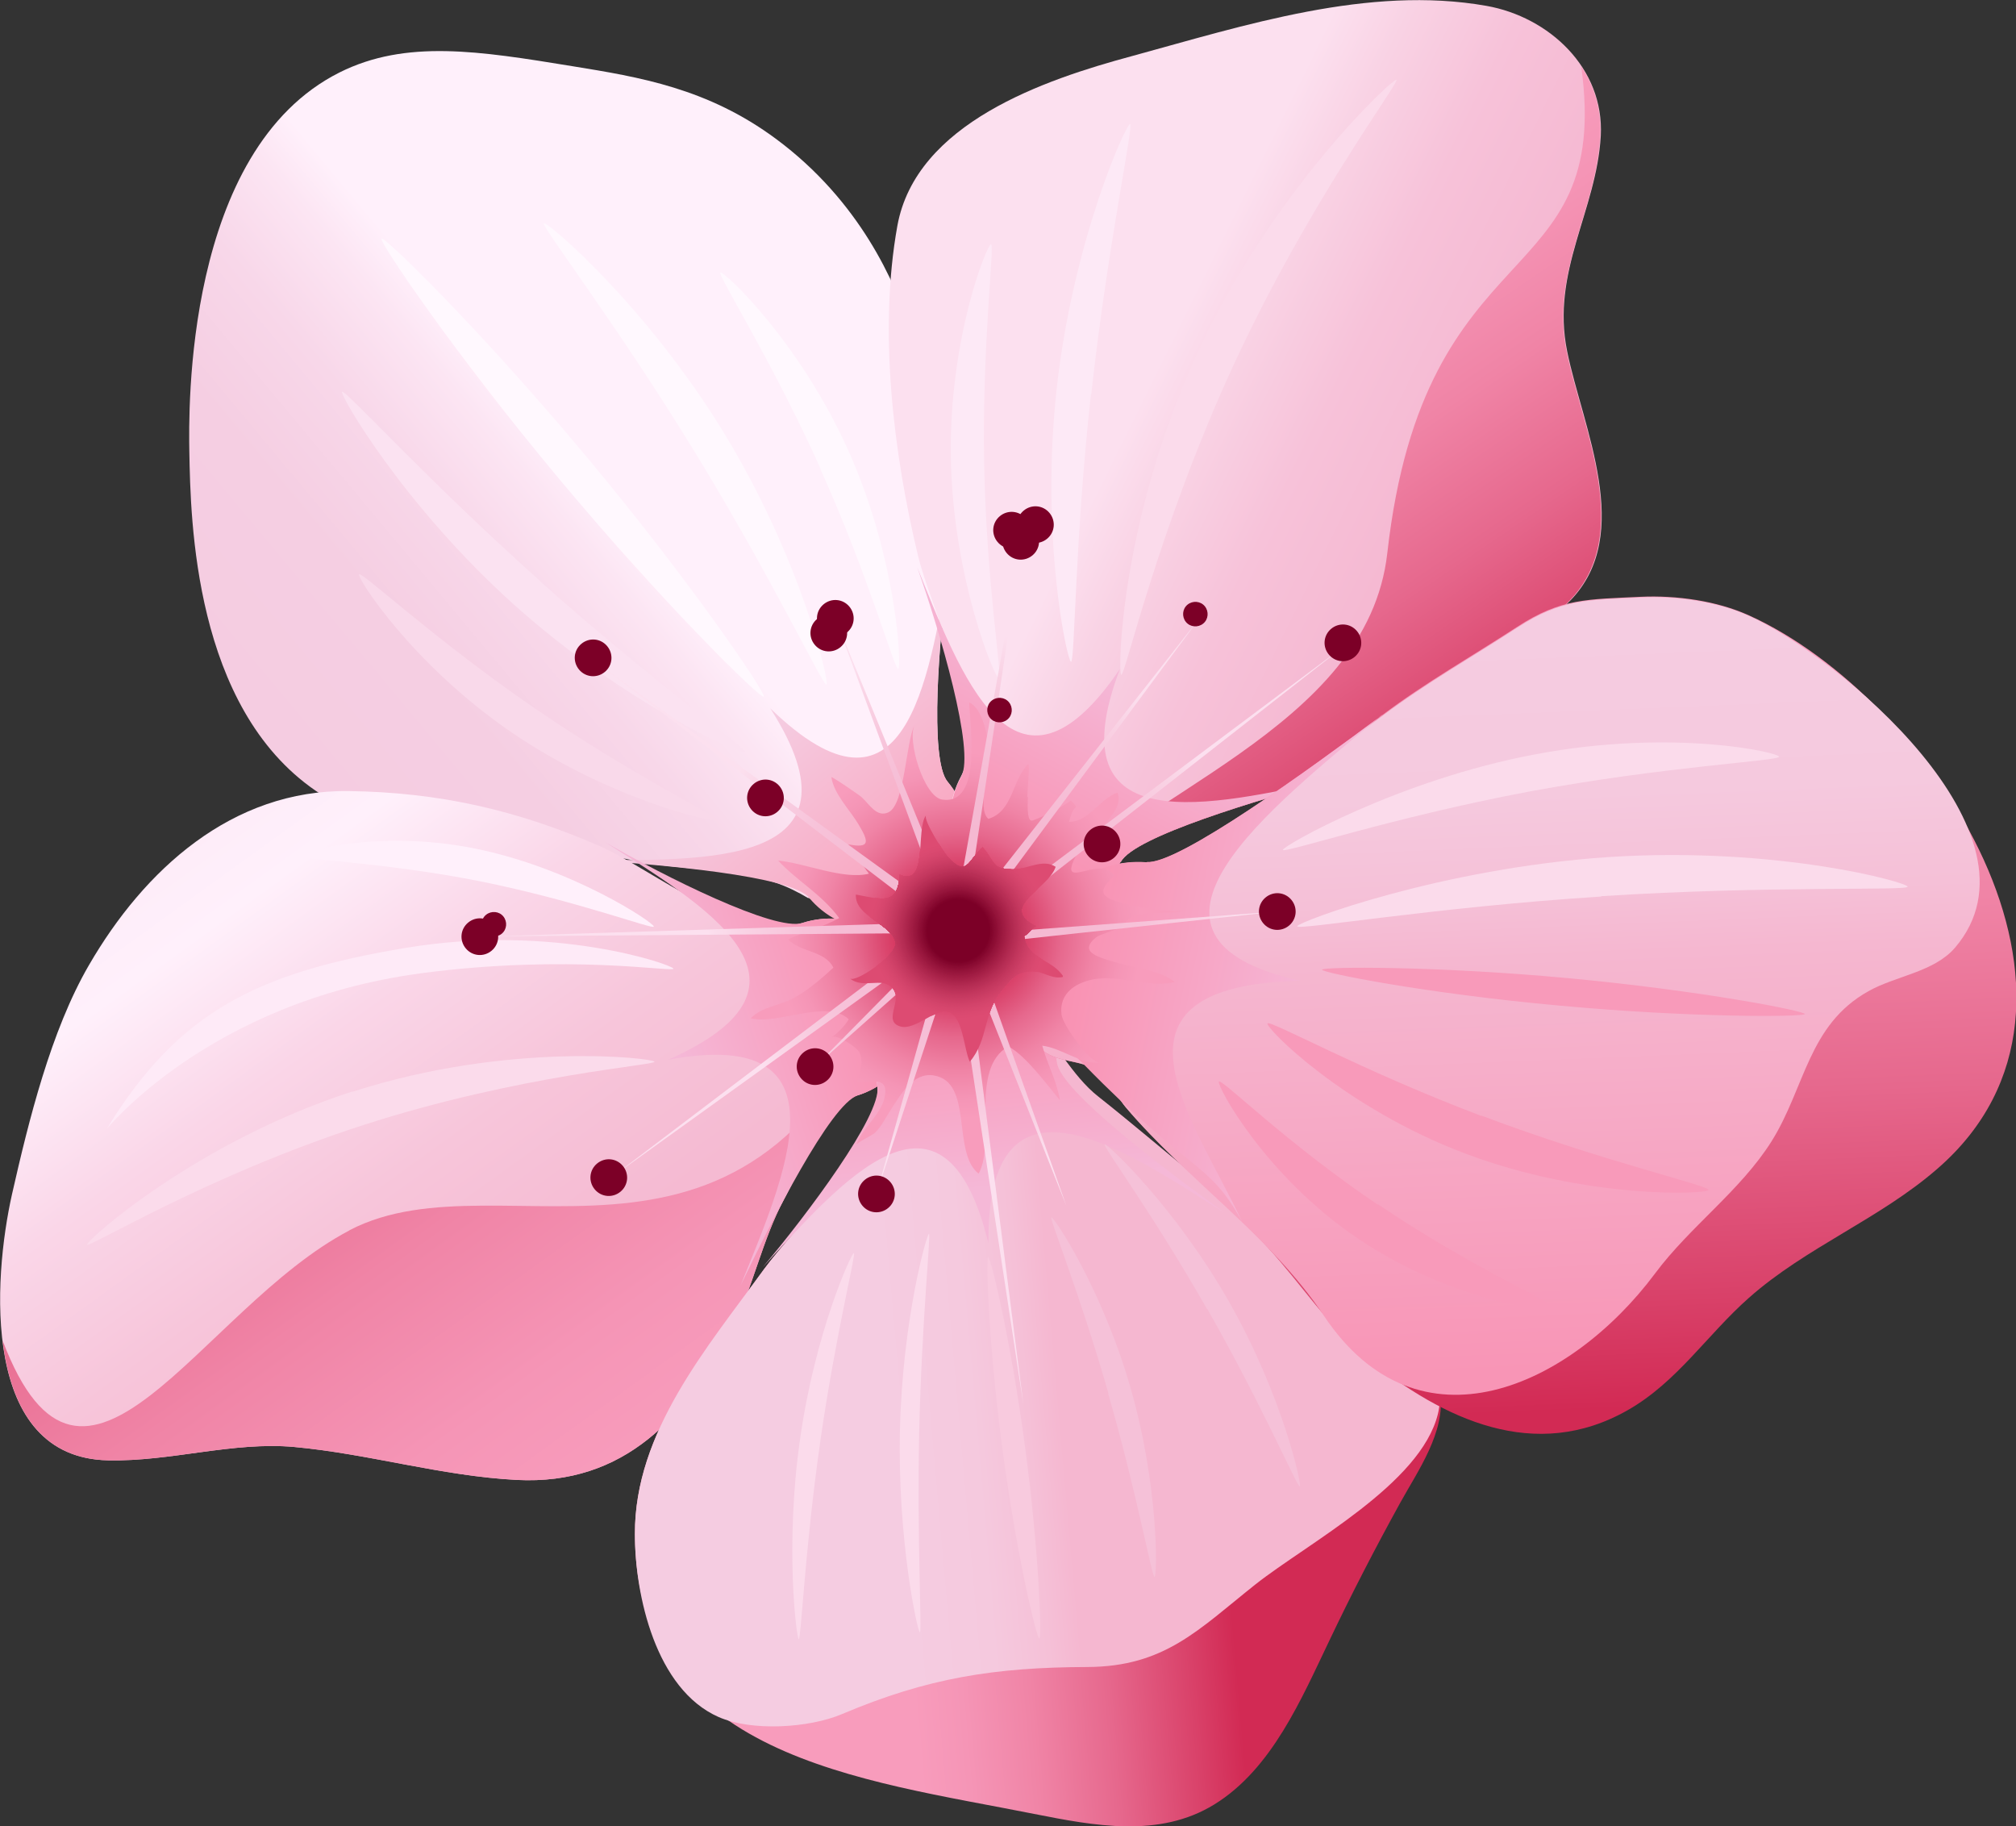 <?xml version="1.0" encoding="UTF-8"?>
<svg id="Layer_2" data-name="Layer 2" xmlns="http://www.w3.org/2000/svg" xmlns:xlink="http://www.w3.org/1999/xlink" viewBox="0 0 61.76 55.93">
  <rect x="0" y="0" width="61.76" height="55.93" fill="#333333" stroke="none"/>
  <defs>
    <style>
      .cls-1 {
        fill: #bb3158;
      }

      .cls-2 {
        fill: #85072e;
      }

      .cls-3 {
        fill: #7e0128;
      }

      .cls-4 {
        fill: url(#linear-gradient-2);
      }

      .cls-5 {
        fill: #f8cade;
      }

      .cls-6 {
        fill: #d5456c;
      }

      .cls-7 {
        fill: #cc3e65;
      }

      .cls-8 {
        fill: #94133a;
      }

      .cls-9 {
        fill: #dd4b72;
      }

      .cls-10 {
        fill: #8a0b32;
      }

      .cls-11 {
        fill: #bc3259;
      }

      .cls-12 {
        fill: #c2365d;
      }

      .cls-13 {
        fill: #b12950;
      }

      .cls-14 {
        fill: #f5c1d8;
      }

      .cls-15 {
        fill: #db4a71;
      }

      .cls-16 {
        fill: #d3446b;
      }

      .cls-17 {
        fill: #82052c;
      }

      .cls-18 {
        fill: #8b0c33;
      }

      .cls-19 {
        fill: #a92249;
      }

      .cls-20 {
        fill: #b62d54;
      }

      .cls-21 {
        fill: #d04168;
      }

      .cls-22 {
        fill: #a51f46;
      }

      .cls-23 {
        fill: #b0284f;
      }

      .cls-24 {
        fill: url(#linear-gradient-14);
      }

      .cls-25 {
        fill: #c4375e;
      }

      .cls-26 {
        fill: #a31e45;
      }

      .cls-27 {
        fill: #fff8fe;
      }

      .cls-28 {
        fill: #a62047;
      }

      .cls-29 {
        fill: url(#linear-gradient-6);
      }

      .cls-30 {
        fill: #c5385f;
      }

      .cls-31 {
        fill: #f89aba;
      }

      .cls-32 {
        fill: #cf4067;
      }

      .cls-33 {
        fill: #d8476e;
      }

      .cls-34 {
        fill: #b92f56;
      }

      .cls-35 {
        fill: #9d1940;
      }

      .cls-36 {
        fill: #ca3c63;
      }

      .cls-37 {
        fill: #c1355c;
      }

      .cls-38 {
        fill: #931239;
      }

      .cls-39 {
        fill: #97153c;
      }

      .cls-40 {
        fill: #84062d;
      }

      .cls-41 {
        fill: #ac254c;
      }

      .cls-42 {
        fill: #ab244b;
      }

      .cls-43 {
        fill: url(#linear-gradient-11);
      }

      .cls-44 {
        fill: #ba3057;
      }

      .cls-45 {
        fill: #fde9f6;
      }

      .cls-46 {
        fill: #be335a;
      }

      .cls-47 {
        fill: url(#linear-gradient-10);
      }

      .cls-48 {
        fill: #d2436a;
      }

      .cls-49 {
        fill: #9f1b42;
      }

      .cls-50 {
        fill: url(#radial-gradient);
      }

      .cls-51 {
        fill: #cd3f66;
      }

      .cls-52 {
        fill: #dc4a71;
      }

      .cls-53 {
        fill: #9a173e;
      }

      .cls-54 {
        fill: #b82e55;
      }

      .cls-55 {
        fill: #900f36;
      }

      .cls-56 {
        fill: #911037;
      }

      .cls-57 {
        fill: #c0345b;
      }

      .cls-58 {
        fill: #7c0027;
      }

      .cls-59 {
        fill: #feeaf7;
      }

      .cls-60 {
        fill: #d9486f;
      }

      .cls-61 {
        fill: #fff0fb;
      }

      .cls-62 {
        fill: #aa234a;
      }

      .cls-63 {
        fill: #af274e;
      }

      .cls-64 {
        fill: #d3436a;
      }

      .cls-65 {
        fill: #b52c53;
      }

      .cls-66 {
        fill: #cd3e65;
      }

      .cls-67 {
        fill: url(#linear-gradient-5);
      }

      .cls-68 {
        fill: #9e1a41;
      }

      .cls-69 {
        fill: #81042b;
      }

      .cls-70 {
        fill: #bf335a;
      }

      .cls-71 {
        clip-path: url(#clippath);
      }

      .cls-72 {
        fill: #c63960;
      }

      .cls-73 {
        fill: #d6466d;
      }

      .cls-74 {
        fill: url(#radial-gradient-2);
      }

      .cls-75 {
        fill: #8d0d34;
      }

      .cls-76 {
        fill: #a21d44;
      }

      .cls-77 {
        fill: #d14269;
      }

      .cls-78 {
        fill: none;
      }

      .cls-79 {
        fill: #d4446b;
      }

      .cls-80 {
        fill: #d7476e;
      }

      .cls-81 {
        fill: #fbe2f1;
      }

      .cls-82 {
        fill: url(#linear-gradient-7);
      }

      .cls-83 {
        fill: #ae264d;
      }

      .cls-84 {
        fill: #880a31;
      }

      .cls-85 {
        fill: #c3375e;
      }

      .cls-86 {
        fill: #f9d9ea;
      }

      .cls-87 {
        fill: #ce4067;
      }

      .cls-88 {
        fill: #a72148;
      }

      .cls-89 {
        fill: #da4970;
      }

      .cls-90 {
        fill: url(#linear-gradient-9);
      }

      .cls-91 {
        fill: url(#linear-gradient-3);
      }

      .cls-92 {
        fill: #96143b;
      }

      .cls-93 {
        fill: #9b183f;
      }

      .cls-94 {
        fill: url(#linear-gradient);
      }

      .cls-95 {
        fill: #c73a61;
      }

      .cls-96 {
        fill: #cb3d64;
      }

      .cls-97 {
        fill: #a11c43;
      }

      .cls-98 {
        fill: #b72e55;
      }

      .cls-99 {
        fill: #b42b52;
      }

      .cls-100 {
        fill: #c63a61;
      }

      .cls-101 {
        fill: #db4970;
      }

      .cls-102 {
        fill: #8e0e35;
      }

      .cls-103 {
        fill: #b22a51;
      }

      .cls-104 {
        fill: #d14168;
      }

      .cls-105 {
        fill: #c83b62;
      }

      .cls-106 {
        fill: url(#linear-gradient-4);
      }

      .cls-107 {
        fill: #98163d;
      }

      .cls-108 {
        fill: #d7466d;
      }

      .cls-109 {
        fill: #7f0229;
      }

      .cls-110 {
        fill: url(#linear-gradient-8);
      }

      .cls-111 {
        fill: #c93c63;
      }

      .cls-112 {
        fill: #fbdbeb;
      }

      .cls-113 {
        fill: #87082f;
      }

      .cls-114 {
        fill: url(#linear-gradient-12);
      }

      .cls-115 {
        fill: url(#linear-gradient-13);
      }
    </style>
    <linearGradient id="linear-gradient" x1="-396.9" y1="129.75" x2="-372.73" y2="129.75" gradientTransform="translate(-194.08 362.17) rotate(140.16)" gradientUnits="userSpaceOnUse">
      <stop offset=".47" stop-color="#fff0fb"/>
      <stop offset=".53" stop-color="#fce5f3"/>
      <stop offset=".64" stop-color="#f8d7e9"/>
      <stop offset=".78" stop-color="#f5cee2"/>
      <stop offset="1" stop-color="#f5cce1"/>
    </linearGradient>
    <linearGradient id="linear-gradient-2" x1="-101.44" y1="-187.85" x2="-101.44" y2="-194.22" gradientTransform="translate(226.03 106.19) rotate(-39.84)" gradientUnits="userSpaceOnUse">
      <stop offset="0" stop-color="#f9a5bf"/>
      <stop offset="1" stop-color="#f5cce1"/>
    </linearGradient>
    <linearGradient id="linear-gradient-3" x1="-116.72" y1="-205.51" x2="-118.54" y2="-179.44" gradientTransform="translate(226.03 106.19) rotate(-39.84)" gradientUnits="userSpaceOnUse">
      <stop offset="0" stop-color="#f6cfe3"/>
      <stop offset=".02" stop-color="#f7d6e8"/>
      <stop offset=".06" stop-color="#fbe4f2"/>
      <stop offset=".12" stop-color="#feedf9"/>
      <stop offset=".2" stop-color="#fff0fb"/>
      <stop offset=".38" stop-color="#fad6e8"/>
      <stop offset=".57" stop-color="#f7c5da"/>
      <stop offset=".77" stop-color="#f5bad2"/>
      <stop offset="1" stop-color="#f5b7d0"/>
    </linearGradient>
    <linearGradient id="linear-gradient-4" x1="-116.72" y1="-205.51" x2="-118.54" y2="-179.44" gradientTransform="translate(226.03 106.19) rotate(-39.84)" gradientUnits="userSpaceOnUse">
      <stop offset="0" stop-color="#d22a54"/>
      <stop offset=".14" stop-color="#d94169"/>
      <stop offset=".4" stop-color="#e6688d"/>
      <stop offset=".64" stop-color="#f084a6"/>
      <stop offset=".85" stop-color="#f595b6"/>
      <stop offset="1" stop-color="#f89cbc"/>
    </linearGradient>
    <linearGradient id="linear-gradient-5" x1="-174.98" y1="154.18" x2="-174.98" y2="147.81" gradientTransform="translate(-173.53 -88.66) rotate(-107.87)" gradientUnits="userSpaceOnUse">
      <stop offset="0" stop-color="#f990b1"/>
      <stop offset="1" stop-color="#f5b8d7"/>
    </linearGradient>
    <linearGradient id="linear-gradient-6" x1="-90.24" y1="-203.02" x2="-80.65" y2="-181.35" gradientTransform="translate(226.03 106.19) rotate(-39.84)" gradientUnits="userSpaceOnUse">
      <stop offset=".39" stop-color="#fce0ef"/>
      <stop offset=".48" stop-color="#f9d2e4"/>
      <stop offset=".61" stop-color="#f7c2d9"/>
      <stop offset=".77" stop-color="#f5b9d2"/>
      <stop offset="1" stop-color="#f5b7d0"/>
    </linearGradient>
    <linearGradient id="linear-gradient-7" x1="-47.31" y1="-52.31" x2="-50.53" y2="-68.85" gradientTransform="translate(110.42 53.49) rotate(-23.29)" xlink:href="#linear-gradient-4"/>
    <linearGradient id="linear-gradient-8" x1="-369.69" y1="-328.09" x2="-369.69" y2="-334.46" gradientTransform="translate(-449.57 141.01) rotate(-151.81) scale(1 -1)" xlink:href="#linear-gradient-5"/>
    <linearGradient id="linear-gradient-9" x1="-104.29" y1="-169.84" x2="-112.46" y2="-175.52" xlink:href="#linear-gradient-4"/>
    <linearGradient id="linear-gradient-10" x1="-103.17" y1="-171.5" x2="-111.33" y2="-177.17" gradientTransform="translate(226.03 106.19) rotate(-39.84)" gradientUnits="userSpaceOnUse">
      <stop offset=".47" stop-color="#f5b7d0"/>
      <stop offset=".57" stop-color="#f5c0d7"/>
      <stop offset=".74" stop-color="#f5c9de"/>
      <stop offset="1" stop-color="#f5cce1"/>
    </linearGradient>
    <linearGradient id="linear-gradient-11" x1="-102.02" y1="-184.37" x2="-105.6" y2="-179.01" gradientTransform="translate(226.03 106.19) rotate(-39.84)" xlink:href="#linear-gradient-5"/>
    <linearGradient id="linear-gradient-12" x1="-91.05" y1="-148" x2="-75.51" y2="-166.09" gradientTransform="translate(214.43 89.44) rotate(-42.99)" xlink:href="#linear-gradient-4"/>
    <linearGradient id="linear-gradient-13" x1="-90.6" y1="-149.28" x2="-75.85" y2="-166.45" gradientTransform="translate(214.43 89.44) rotate(-42.99)" gradientUnits="userSpaceOnUse">
      <stop offset="0" stop-color="#f895b6"/>
      <stop offset=".56" stop-color="#f5b7d0"/>
      <stop offset=".64" stop-color="#f5c0d7"/>
      <stop offset=".78" stop-color="#f5c9de"/>
      <stop offset="1" stop-color="#f5cce1"/>
    </linearGradient>
    <linearGradient id="linear-gradient-14" x1="-716.07" y1="-127.01" x2="-716.07" y2="-134.64" gradientTransform="translate(-230.22 706.21) rotate(101.15)" xlink:href="#linear-gradient-5"/>
    <radialGradient id="radial-gradient" cx="-26.28" cy="-221.57" fx="-26.28" fy="-221.57" r="4.19" gradientTransform="translate(246.61 234.06) rotate(-39.84) scale(1.34)" gradientUnits="userSpaceOnUse">
      <stop offset=".28" stop-color="#d22a54"/>
      <stop offset=".38" stop-color="#d94169"/>
      <stop offset=".56" stop-color="#e6688d"/>
      <stop offset=".74" stop-color="#f084a6"/>
      <stop offset=".89" stop-color="#f595b6"/>
      <stop offset="1" stop-color="#f89cbc"/>
    </radialGradient>
    <radialGradient id="radial-gradient-2" cx="-25.53" cy="-221.97" fx="-25.53" fy="-221.97" r="10.01" gradientTransform="translate(246.61 234.06) rotate(-39.84) scale(1.34)" gradientUnits="userSpaceOnUse">
      <stop offset="0" stop-color="#f5b7d0"/>
      <stop offset=".23" stop-color="#f5b9d2"/>
      <stop offset=".39" stop-color="#f7c2d9"/>
      <stop offset=".52" stop-color="#f9d2e4"/>
      <stop offset=".61" stop-color="#fce0ef"/>
    </radialGradient>
    <clipPath id="clippath">
      <path class="cls-78" d="m30.58,26.55c-.19-.11-.23-.32-.48-.6-.45.41-.47.95-1.07.29-.11-.12-.76-1.13-.66-1.27-.33.44.08,2.2-.81,1.82-.04.96-.57.75-1.34.61-.04.69,1.13.9,1.21,1.48.05.37-1.22,1.23-1.39,1.09.39.33.98-.05,1.29.28.36.38-.31,1.02.25,1.19.46.13,1.06-.56,1.47-.45.45.12.48,1.17.66,1.53.57-.67.41-1.49.95-2.15.28-.33.44-.62.96-.62.35,0,.6.26.96.17-.34-.55-1.1-.52-1.21-1.25.13-.06.24-.24.37-.3-1.19-.59.37-1.12.6-1.82-.4-.26-.87.08-1.32.08-.21,0-.34-.03-.43-.08Z"/>
    </clipPath>
  </defs>
  <g id="layer">
    <g>
      <g>
        <g>
          <g>
            <g>
              <path class="cls-94" d="m24.77,27.5c1.26.72,2.36,1.64,3.91.35,1.18-.98,1.33-2.73.35-3.9-.57-.68-.26-4.47.03-6.54.33-2.34-.48-5.11-1.18-7.33-.45-1.42-1.54-3.92-4.1-5.82-2.1-1.56-4.2-1.9-6.23-2.23-2.88-.47-5.11-.83-7.15.19-4.76,2.39-4.62,10.37-4.6,11.62.04,2.1.14,7.82,3.87,10.38,2.86,1.97,8.05,1.74,9.66,2.12,1.45.34,2.96.21,4.41.69.36.12.7.29,1.02.48Z"/>
              <path class="cls-4" d="m18.03,26.34c2.19.14,6.18.48,6.75,1.15.98,1.18,2.73,1.33,3.9.35s1.33-2.73.35-3.9c-.57-.68-.26-4.47.03-6.54-.63,3.42-1.31,8.31-5.46,4.3,3.11,4.87-2.05,4.64-5.58,4.64Z"/>
            </g>
            <path class="cls-27" d="m17.96,13.98c3.23,3.87,5.53,7.28,5.44,7.36-.09.08-3.03-2.79-6.27-6.67-3.23-3.87-5.53-7.28-5.44-7.36.09-.08,3.03,2.79,6.27,6.67Z"/>
            <path class="cls-81" d="m16.52,17.78c3.41,3.05,6.39,5.17,6.31,5.26-.08.09-3.64-1.44-7.05-4.49-3.41-3.05-5.38-6.46-5.3-6.55s2.63,2.73,6.05,5.78Z"/>
            <path class="cls-86" d="m16.36,21.68c3.03,2.08,5.68,3.35,5.6,3.44-.08.09-3.29-.63-6.32-2.71s-4.72-4.73-4.64-4.82c.08-.09,2.33,2.01,5.36,4.09Z"/>
            <path class="cls-27" d="m21.27,13.82c2.39,3.9,3.95,7.21,4.05,7.15.1-.06-.77-3.84-3.16-7.74-2.39-3.9-5.39-6.45-5.5-6.39-.1.06,2.22,3.08,4.61,6.98Z"/>
            <path class="cls-27" d="m25.13,14.36c1.51,3.35,2.28,6.19,2.39,6.13.1-.06-.03-3.35-1.54-6.71-1.51-3.35-3.81-5.49-3.91-5.43-.1.06,1.56,2.66,3.07,6.01Z"/>
          </g>
          <g>
            <g>
              <path class="cls-91" d="m26.28,33.55c1.46-.47,2.26-2.03,1.79-3.49-.47-1.46-2.03-2.26-3.49-1.79-1.9.61-4.56-1.63-6.22-2.36-2.53-1.1-4.9-1.64-7.67-1.68-3.59-.05-6.28,2.42-7.97,5.34-1.16,2-1.84,4.75-2.35,7-.59,2.62-.96,8.09,2.95,8.16,1.91.04,3.82-.58,5.69-.41,2.29.21,4.51.89,6.82,1.01,3.3.17,5.22-1.94,6.61-4.67.65-1.28.9-2.66,1.58-3.93.45-.84,1.26-2.86,2.27-3.19Z"/>
              <path class="cls-106" d="m10.7,37.69c-4.58,2.4-8.13,9.94-10.62,3.37.23,1.94,1.08,3.63,3.24,3.67,1.91.04,3.82-.58,5.69-.41,2.29.21,4.51.89,6.82,1.01,3.3.17,5.22-1.94,6.61-4.67.65-1.28.9-2.66,1.58-3.93.45-.84,1.26-2.86,2.27-3.19,1.46-.47,2.26-2.03,1.79-3.49-.11-.35-.29-.67-.52-.93-4.22,11.64-12.07,6.07-16.85,8.56Z"/>
              <path class="cls-67" d="m22.69,39.37c.95-1.98,2.75-5.55,3.59-5.82,1.46-.47,2.26-2.03,1.79-3.49-.47-1.46-2.03-2.26-3.49-1.79-.84.27-4.24-1.43-6.05-2.48,2.93,1.87,7.21,4.33,1.94,6.67,5.68-1.06,3.54,3.63,2.22,6.91Z"/>
            </g>
            <path class="cls-112" d="m10.8,33.44c4.8-1.55,9.22-1.03,9.25-.92.04.11-4.12.39-8.92,1.94-4.8,1.55-8.42,3.78-8.46,3.66-.04-.11,3.33-3.14,8.13-4.69Z"/>
            <path class="cls-59" d="m12.9,29.81c4.54-.6,7.75-.02,7.73-.14-.02-.12-3.67-1.39-8.18-.64s-6.95,1.91-9.17,5.53c-.06.1,3.07-3.88,9.63-4.75Z"/>
            <path class="cls-61" d="m14.69,26.99c2.99.6,5.35,1.5,5.34,1.39,0-.12-2.5-1.79-5.48-2.39-2.99-.6-5.35.11-5.34.23,0,.12,2.49.18,5.48.77Z"/>
            <path class="cls-29" d="m34.32,26.4c-.72,1.35-2.4,1.86-3.75,1.13-1.35-.72-1.86-2.4-1.13-3.75.83-1.56-.92-5.13-1.31-6.73-.76-3.15-1.22-6.91-.64-10.13.57-3.15,4.51-4.48,7.18-5.2,3.45-.94,7.25-2.18,10.87-1.54,1.91.34,3.61,1.9,3.5,3.98-.13,2.3-1.53,4.15-1.03,6.6.47,2.32,2.07,5.6.1,7.63-.86.89-2,1.57-2.9,2.45-1.26,1.24-2.74,2.59-4.5,3.07-2.12.58-5.96,1.71-6.37,2.49Z"/>
            <path class="cls-82" d="m42.5,16.94c-.61,5.41-7.83,7.36-10.94,10.9,1.09.12,2.2-.41,2.76-1.44.42-.78,4.26-1.91,6.37-2.49,1.76-.48,3.23-1.83,4.5-3.07.9-.88,2.04-1.56,2.9-2.45,1.97-2.04.37-5.31-.1-7.63-.49-2.45.91-4.3,1.03-6.6.04-.8-.18-1.52-.58-2.13.97,7.01-4.81,4.86-5.94,14.91Z"/>
            <path class="cls-110" d="m40.7,23.91c-2.12.58-5.96,1.71-6.37,2.49-.72,1.35-2.4,1.86-3.75,1.13s-1.86-2.4-1.13-3.75c.42-.78-.65-4.43-1.35-6.4,1.31,3.22,2.97,7.87,6.21,3.11-2.06,5.4,2.94,4.13,6.4,3.42Z"/>
            <path class="cls-112" d="m36.67,10.85c-2.33,5.03-2.44,9.78-2.32,9.82.12.03,1.12-4.47,3.45-9.51,2.33-5.03,5.11-8.68,4.98-8.72-.12-.03-3.79,3.37-6.12,8.41Z"/>
            <path class="cls-45" d="m33.42,12.08c-.5,4.55-.49,8.21-.61,8.19s-.94-3.8-.44-8.35c.5-4.55,2.13-8.14,2.25-8.12.12.01-.69,3.73-1.19,8.28Z"/>
            <path class="cls-45" d="m30.15,14.22c.07,3.67.57,6.57.45,6.56-.12,0-1.4-3.05-1.47-6.72-.07-3.67,1.11-6.59,1.23-6.58.12,0-.28,3.07-.21,6.74Z"/>
          </g>
          <g>
            <path class="cls-90" d="m32.59,32.4c-.85-1.18-1.57-2.46-3.33-2.22-1.52.2-2.58,1.6-2.38,3.12.23,1.71-2.54,4.29-3.47,5.57-1.74,2.4-3.97,4.98-3.96,8.12.02,6.82,6.96,7.52,12.23,8.57,1.83.36,3.83.75,5.52-.29,1.77-1.09,2.67-3.24,3.53-5.03.68-1.43,1.4-2.82,2.16-4.2.54-.98,1.4-2.18,1.23-3.37-.29-2.08-2.91-3.41-4.49-4.41-2.12-1.35-4.03-3.11-5.99-4.66-.41-.32-.74-.75-1.06-1.18Z"/>
            <path class="cls-47" d="m32.59,32.4c-.85-1.18-1.57-2.46-3.33-2.22-1.52.2-2.58,1.6-2.38,3.12.23,1.71-2.54,4.29-3.47,5.57-1.74,2.4-3.97,4.98-3.96,8.12,0,1.88.64,4.75,2.56,5.6,1.02.45,2.78.34,3.79-.09,2.62-1.11,4.67-1.43,7.51-1.44,2.37-.01,3.4-1.14,5.15-2.53,1.61-1.27,5.06-3.07,5.59-5.22.54-2.18-2.94-4.13-4.41-5.06-2.12-1.35-4.03-3.11-5.99-4.66-.41-.32-.74-.75-1.06-1.18Z"/>
            <path class="cls-43" d="m37.48,37.12c-1.78-1.29-4.98-3.69-5.1-4.57-.2-1.52-1.6-2.58-3.12-2.38-1.52.2-2.58,1.6-2.38,3.12.12.88-2.16,3.92-3.51,5.52,2.36-2.56,5.54-6.33,6.91-.73-.04-5.78,4.2-2.84,7.19-.96Z"/>
            <path class="cls-5" d="m30.71,44.39c-.43-3.23-.51-5.88-.44-5.89.08-.01.7,2.57,1.13,5.8.43,3.23.52,5.88.44,5.89-.08.01-.7-2.57-1.13-5.8Z"/>
            <path class="cls-14" d="m33.96,42.69c-.87-3.04-1.82-5.38-1.75-5.4.08-.02,1.56,2.2,2.43,5.24.87,3.04.81,5.75.73,5.77-.08.02-.54-2.57-1.42-5.61Z"/>
            <path class="cls-14" d="m36.98,40.1c-1.65-2.9-3.22-5.02-3.14-5.05.07-.04,2.16,1.92,3.81,4.82s2.24,5.63,2.17,5.66c-.07.04-1.18-2.54-2.83-5.43Z"/>
            <path class="cls-112" d="m28.16,43.82c.08-3.37.36-6.02.3-6.03-.07,0-.81,2.63-.89,6-.08,3.37.54,6.2.61,6.21.07,0-.09-2.8-.02-6.17Z"/>
            <path class="cls-112" d="m25.13,44.14c.47-3.26,1.1-5.75,1.03-5.76-.07-.02-1.19,2.43-1.65,5.7-.47,3.26-.11,6.11-.04,6.13.07.02.19-2.8.66-6.06Z"/>
          </g>
          <g>
            <g>
              <path class="cls-114" d="m35.13,26.42c-1.67-.14-3.45,1.14-3.97,2.85-.32,1.04-.12,2.25.8,2.92.48.36,1.13.27,1.61.58.47.31.57.73.92,1.15,1.32,1.56,2.97,2.78,4.35,4.29,1.04,1.14,1.85,2.42,3.06,3.4,2.32,1.87,5.13,3.2,7.97,1.58,1.51-.86,2.43-2.31,3.71-3.44,1.75-1.55,4-2.41,5.77-3.95,5.93-5.14-.21-14.44-5.77-16.95-.99-.45-2.23-.62-3.32-.57-1.63.08-2.43.04-3.78.92-1.38.9-2.8,1.7-4.13,2.7-2.2,1.64-6.24,4.58-7.21,4.5Z"/>
              <path class="cls-115" d="m35.13,26.42c-1.67-.14-3.45,1.14-3.97,2.85-.32,1.04-.12,2.25.8,2.92.48.36,1.13.27,1.61.58.47.31.57.73.92,1.15,1.88,2.22,4.44,3.94,6.06,6.37,2.91,4.38,7.58,2.16,10.15-1.28,1.07-1.44,2.62-2.54,3.57-4.05,1.03-1.64,1.12-3.57,2.97-4.6.83-.47,2-.58,2.65-1.33,2.98-3.48-3.61-8.95-6.3-10.16-.99-.45-2.23-.62-3.32-.57-1.63.08-2.43.04-3.78.92-1.38.9-2.8,1.7-4.13,2.7-2.2,1.64-6.24,4.58-7.21,4.5Z"/>
              <path class="cls-24" d="m42.33,21.91c-2.2,1.64-6.24,4.58-7.21,4.5-1.67-.14-3.45,1.14-3.97,2.85s.9,2.16,2.07,3.36c3.22,3.3,3.84,2.95,4.84,4.82-1.5-3.21-4.7-7.24,1.76-7.4-6-1.35-.89-5.3,2.51-8.14Z"/>
            </g>
            <path class="cls-31" d="m47.76,30.8c-4.09-.37-7.29-1.01-7.26-1.1s3.44-.12,7.53.26,7.29,1.01,7.26,1.1-3.44.12-7.53-.26Z"/>
            <path class="cls-112" d="m49.06,27.46c-5.16.33-9.34,1.05-9.32.91.02-.13,4.4-1.78,9.56-2.12,5.16-.33,9.16.78,9.14.91-.02.13-4.22-.04-9.39.29Z"/>
            <path class="cls-112" d="m46.82,24.25c-4.2.79-7.53,1.91-7.52,1.78.02-.13,3.56-2.15,7.76-2.93,4.2-.79,7.46-.05,7.44.08-.02.13-3.49.29-7.68,1.07Z"/>
            <path class="cls-31" d="m45.38,34.18c-3.73-1.41-6.49-2.96-6.55-2.83-.06.13,2.32,2.57,6.05,3.98,3.73,1.41,7.4,1.25,7.46,1.12.06-.13-3.23-.87-6.96-2.28Z"/>
            <path class="cls-31" d="m42.21,36.9c-2.86-1.93-4.8-3.89-4.87-3.77s1.41,2.89,4.28,4.82c2.86,1.93,6.01,2.29,6.09,2.17.08-.12-2.63-1.29-5.49-3.23Z"/>
          </g>
        </g>
        <path class="cls-50" d="m31.47,24.42c.02-.46.08-.97.03-1.02-.5.49-.46,1.45-1.22,1.68-.38-.29.1-1.69.02-2.19-.07-.4-.19-1.17-.61-1.38.01.62.43,3.17-.83,2.98-.56-.09-1.08-1.83-.84-2.29-.27.52-.3,2.44-.8,2.68-.36.17-.58-.24-.82-.46-.05-.05-.95-.67-.93-.61.08.52.57,1,.83,1.44.31.52.38.75-.32.61.24.29.41.61.64.9-.77.2-1.98-.33-2.78-.4.57.62,1.31,1.01,1.87,1.76-.49.27-1.08.43-1.57.65.37.4,1.13.34,1.39.87-.39.36-.8.71-1.25.95-.4.21-.95.25-1.28.6.82.21,2.34-.6,3,.03-.13.22-.33.41-.53.56.16-.13.77.3.85.44.15.29.02.65-.07.93.38.03,1.02-.25.84.5-.13.52-.68.91-.86,1.42.03-.08.48-.29.57-.37.21-.2.33-.47.49-.71.29-.44.67-1.15,1.31-1.05,1.23.19.55,2.36,1.38,3.01.54-.98-.29-3.21.91-3.9.54.29,1.18,1.17,1.58,1.65-.09-.58-.39-1.11-.54-1.67.59.07,1.13.55,1.78.53-.32,0-1.15-1.16-1.19-1.48-.09-.68.48-1.02,1.09-1.1.8-.1,1.59.29,2.38.1-.49-.38-1.15-.4-1.73-.58-.57-.17-1.26-.32-.68-.79.13-.1.51-.18.67-.28.22-.12.26-.3.55-.39.48-.13,1.06-.03,1.57-.17-.46.13-1.63-.1-2.09-.24-.66-.19-.57-.39-.15-.81-.4-.67-1.78.55-1.15-.64.28-.52,1.53-1.29,1.25-1.9-.53.18-.89.91-1.48.89.06-.16.06-.31.22-.46-.05-.07-.1-.13-.16-.19-.38.26-.75.45-1.17.61-.16.06-.17-.31-.15-.73Z"/>
      </g>
      <polygon class="cls-74" points="18.23 20.26 28.94 28.01 25.62 19.02 29.27 27.93 31.32 16.51 29.6 28.02 36.72 18.97 29.84 28.27 41.27 19.72 29.92 28.6 39.13 27.92 29.83 28.93 32.67 36.94 29.58 29.17 31.35 43.01 29.25 29.25 26.85 36.57 28.92 29.16 24.97 32.67 28.68 28.91 18.75 36.05 28.6 28.58 15.04 28.68 28.69 28.25 18.23 20.26"/>
      <g class="cls-71">
        <rect class="cls-9" x="26.02" y="24.98" width="6.54" height="7.54"/>
        <path class="cls-9" d="m31.47,26.74c.97,1.17.82,2.9-.35,3.87-1.17.97-2.9.82-3.87-.35s-.82-2.9.35-3.87c1.17-.97,2.9-.82,3.87.35Z"/>
        <path class="cls-9" d="m31.45,26.75c.97,1.16.81,2.88-.35,3.85s-2.88.81-3.85-.35-.81-2.88.35-3.85,2.88-.81,3.85.35Z"/>
        <path class="cls-9" d="m31.44,26.77c.96,1.15.81,2.86-.34,3.82-1.15.96-2.86.81-3.82-.34-.96-1.15-.81-2.86.34-3.82,1.15-.96,2.86-.81,3.82.34Z"/>
        <path class="cls-9" d="m31.42,26.78c.95,1.14.8,2.84-.34,3.79-1.14.95-2.84.8-3.79-.34-.95-1.14-.8-2.84.34-3.79,1.14-.95,2.84-.8,3.79.34Z"/>
        <path class="cls-52" d="m31.41,26.79c.95,1.13.79,2.82-.34,3.77s-2.82.79-3.77-.34c-.95-1.13-.79-2.82.34-3.77,1.13-.95,2.82-.79,3.77.34Z"/>
        <path class="cls-52" d="m31.39,26.8c.94,1.13.79,2.8-.34,3.74s-2.8.79-3.74-.34c-.94-1.13-.79-2.8.34-3.74,1.13-.94,2.8-.79,3.74.34Z"/>
        <path class="cls-52" d="m31.38,26.81c.93,1.12.78,2.78-.34,3.72-1.12.93-2.78.78-3.72-.34-.93-1.12-.78-2.78.34-3.72,1.12-.93,2.78-.78,3.72.34Z"/>
        <path class="cls-15" d="m31.37,26.83c.93,1.11.78,2.76-.33,3.69s-2.76.78-3.69-.33c-.93-1.11-.78-2.76.33-3.69s2.76-.78,3.69.33Z"/>
        <path class="cls-15" d="m31.35,26.84c.92,1.1.77,2.74-.33,3.66s-2.74.77-3.66-.33c-.92-1.1-.77-2.74.33-3.66,1.1-.92,2.74-.77,3.66.33Z"/>
        <path class="cls-101" d="m31.34,26.85c.91,1.09.77,2.72-.33,3.64-1.09.91-2.72.77-3.64-.33-.91-1.09-.77-2.72.33-3.64,1.09-.91,2.72-.77,3.64.33Z"/>
        <path class="cls-89" d="m31.32,26.86c.91,1.09.76,2.7-.33,3.61-1.09.91-2.7.76-3.61-.33-.91-1.09-.76-2.7.33-3.61,1.09-.91,2.7-.76,3.61.33Z"/>
        <path class="cls-89" d="m31.31,26.87c.9,1.08.76,2.68-.32,3.58-1.08.9-2.68.76-3.58-.32-.9-1.08-.76-2.68.32-3.58,1.08-.9,2.68-.76,3.58.32Z"/>
        <path class="cls-60" d="m31.29,26.89c.89,1.07.75,2.66-.32,3.56-1.07.89-2.66.75-3.56-.32-.89-1.07-.75-2.66.32-3.56,1.07-.89,2.66-.75,3.56.32Z"/>
        <path class="cls-60" d="m31.28,26.9c.89,1.06.74,2.64-.32,3.53-1.06.89-2.64.74-3.53-.32-.89-1.06-.74-2.64.32-3.53,1.06-.89,2.64-.74,3.53.32Z"/>
        <path class="cls-33" d="m31.27,26.91c.88,1.06.74,2.62-.32,3.51-1.06.88-2.62.74-3.51-.32-.88-1.06-.74-2.62.32-3.51,1.06-.88,2.62-.74,3.51.32Z"/>
        <path class="cls-33" d="m31.25,26.92c.87,1.05.73,2.6-.31,3.48s-2.61.73-3.48-.31c-.87-1.05-.73-2.61.31-3.48s2.6-.73,3.48.31Z"/>
        <path class="cls-80" d="m31.24,26.93c.87,1.04.73,2.59-.31,3.45-1.04.87-2.59.73-3.45-.31-.87-1.04-.73-2.59.31-3.45,1.04-.87,2.59-.73,3.45.31Z"/>
        <path class="cls-108" d="m31.22,26.95c.86,1.03.72,2.57-.31,3.43-1.03.86-2.57.72-3.43-.31-.86-1.03-.72-2.57.31-3.43,1.03-.86,2.57-.72,3.43.31Z"/>
        <path class="cls-73" d="m31.21,26.96c.85,1.02.72,2.55-.31,3.4-1.02.85-2.55.72-3.4-.31-.85-1.02-.72-2.55.31-3.4,1.02-.85,2.55-.72,3.4.31Z"/>
        <path class="cls-6" d="m31.19,26.97c.85,1.02.71,2.53-.3,3.37-1.02.85-2.53.71-3.37-.3-.85-1.02-.71-2.53.3-3.37,1.02-.85,2.53-.71,3.37.3Z"/>
        <path class="cls-6" d="m31.18,26.98c.84,1.01.71,2.51-.3,3.35-1.01.84-2.51.71-3.35-.3-.84-1.01-.71-2.51.3-3.35,1.01-.84,2.51-.71,3.35.3Z"/>
        <path class="cls-79" d="m31.17,26.99c.83,1,.7,2.49-.3,3.32-1,.83-2.49.7-3.32-.3-.83-1-.7-2.49.3-3.32,1-.83,2.49-.7,3.32.3Z"/>
        <path class="cls-16" d="m31.15,27.01c.83.99.69,2.47-.3,3.3s-2.47.69-3.3-.3c-.83-.99-.69-2.47.3-3.3.99-.83,2.47-.69,3.3.3Z"/>
        <circle class="cls-64" cx="29.36" cy="28.5" r="2.32" transform="translate(-6.34 8.49) rotate(-14.88)"/>
        <path class="cls-48" d="m31.12,27.03c.81.98.68,2.43-.29,3.24-.98.81-2.43.68-3.24-.29-.81-.98-.68-2.43.29-3.24.98-.81,2.43-.68,3.24.29Z"/>
        <path class="cls-77" d="m31.11,27.04c.81.97.68,2.41-.29,3.22s-2.41.68-3.22-.29c-.81-.97-.68-2.41.29-3.22.97-.81,2.41-.68,3.22.29Z"/>
        <path class="cls-104" d="m31.09,27.05c.8.96.67,2.39-.29,3.19-.96.8-2.39.67-3.19-.29-.8-.96-.67-2.39.29-3.19.96-.8,2.39-.67,3.19.29Z"/>
        <path class="cls-21" d="m31.08,27.06c.79.95.67,2.37-.29,3.16-.95.8-2.37.67-3.16-.29-.79-.95-.67-2.37.29-3.16.95-.8,2.37-.67,3.16.29Z"/>
        <path class="cls-32" d="m31.07,27.08c.79.94.66,2.35-.28,3.14-.94.79-2.35.66-3.14-.28-.79-.94-.66-2.35.28-3.14.94-.79,2.35-.66,3.14.28Z"/>
        <path class="cls-87" d="m31.05,27.09c.78.94.66,2.33-.28,3.11-.94.78-2.33.66-3.11-.28-.78-.94-.66-2.33.28-3.11.94-.78,2.33-.66,3.11.28Z"/>
        <path class="cls-51" d="m31.04,27.1c.78.93.65,2.31-.28,3.09-.93.78-2.31.65-3.09-.28s-.65-2.31.28-3.09c.93-.78,2.31-.65,3.09.28Z"/>
        <path class="cls-66" d="m31.02,27.11c.77.92.64,2.29-.28,3.06-.92.77-2.29.64-3.06-.28-.77-.92-.64-2.29.28-3.06s2.29-.64,3.06.28Z"/>
        <path class="cls-7" d="m31.01,27.12c.76.91.64,2.27-.27,3.03-.91.76-2.27.64-3.03-.27-.76-.91-.64-2.27.27-3.03.91-.76,2.27-.64,3.03.27Z"/>
        <path class="cls-96" d="m30.99,27.14c.76.91.63,2.25-.27,3.01-.91.76-2.25.63-3.01-.27-.76-.91-.63-2.25.27-3.01s2.25-.63,3.01.27Z"/>
        <path class="cls-36" d="m30.98,27.15c.75.9.63,2.23-.27,2.98-.9.75-2.23.63-2.98-.27-.75-.9-.63-2.23.27-2.98.9-.75,2.23-.63,2.98.27Z"/>
        <path class="cls-111" d="m30.97,27.16c.74.89.62,2.21-.27,2.95-.89.74-2.21.62-2.95-.27-.74-.89-.62-2.21.27-2.95.89-.74,2.21-.62,2.95.27Z"/>
        <path class="cls-105" d="m30.95,27.17c.74.88.62,2.19-.26,2.93-.88.74-2.19.62-2.93-.26-.74-.88-.62-2.19.26-2.93.88-.74,2.19-.62,2.93.26Z"/>
        <path class="cls-95" d="m30.94,27.18c.73.87.61,2.17-.26,2.9-.87.73-2.17.61-2.9-.26-.73-.87-.61-2.17.26-2.9.87-.73,2.17-.61,2.9.26Z"/>
        <path class="cls-100" d="m30.92,27.2c.72.87.61,2.15-.26,2.88-.87.72-2.15.61-2.88-.26-.72-.87-.61-2.15.26-2.88.87-.72,2.15-.61,2.88.26Z"/>
        <path class="cls-72" d="m30.91,27.21c.72.86.6,2.13-.26,2.85-.86.72-2.13.6-2.85-.26-.72-.86-.6-2.13.26-2.85.86-.72,2.13-.6,2.85.26Z"/>
        <path class="cls-30" d="m30.89,27.22c.71.85.6,2.11-.25,2.82s-2.11.6-2.82-.25-.6-2.11.25-2.82c.85-.71,2.11-.6,2.82.25Z"/>
        <path class="cls-25" d="m30.88,27.23c.7.84.59,2.09-.25,2.8-.84.7-2.09.59-2.8-.25s-.59-2.09.25-2.8c.84-.7,2.09-.59,2.8.25Z"/>
        <path class="cls-85" d="m30.87,27.24c.7.83.58,2.07-.25,2.77-.83.7-2.07.58-2.77-.25-.7-.83-.58-2.07.25-2.77.83-.7,2.07-.58,2.77.25Z"/>
        <path class="cls-12" d="m30.85,27.26c.69.83.58,2.06-.25,2.74-.83.69-2.06.58-2.74-.25-.69-.83-.58-2.06.25-2.74.83-.69,2.06-.58,2.74.25Z"/>
        <path class="cls-37" d="m30.84,27.27c.68.82.57,2.04-.25,2.72-.82.68-2.04.57-2.72-.25-.68-.82-.57-2.04.25-2.72.82-.68,2.04-.57,2.72.25Z"/>
        <path class="cls-57" d="m30.82,27.28c.68.81.57,2.02-.24,2.69-.81.68-2.02.57-2.69-.24-.68-.81-.57-2.02.24-2.69.81-.68,2.02-.57,2.69.24Z"/>
        <path class="cls-70" d="m30.81,27.29c.67.8.56,2-.24,2.67-.8.67-2,.56-2.67-.24-.67-.8-.56-2,.24-2.67.8-.67,2-.56,2.67.24Z"/>
        <path class="cls-46" d="m30.79,27.3c.66.79.56,1.98-.24,2.64-.79.66-1.98.56-2.64-.24-.66-.79-.56-1.98.24-2.64s1.98-.56,2.64.24Z"/>
        <path class="cls-11" d="m30.78,27.32c.66.79.55,1.96-.24,2.61-.79.66-1.96.55-2.61-.24-.66-.79-.55-1.96.24-2.61s1.96-.55,2.61.24Z"/>
        <path class="cls-1" d="m30.77,27.33c.65.78.55,1.94-.23,2.59-.78.65-1.94.55-2.59-.23-.65-.78-.55-1.94.23-2.59.78-.65,1.94-.55,2.59.23Z"/>
        <path class="cls-44" d="m30.75,27.34c.64.77.54,1.92-.23,2.56-.77.64-1.92.54-2.56-.23-.64-.77-.54-1.92.23-2.56.77-.64,1.92-.54,2.56.23Z"/>
        <path class="cls-34" d="m30.74,27.35c.64.76.53,1.9-.23,2.53-.76.64-1.9.53-2.53-.23-.64-.76-.53-1.9.23-2.53.76-.64,1.9-.53,2.53.23Z"/>
        <path class="cls-54" d="m30.72,27.36c.63.76.53,1.88-.23,2.51-.76.63-1.88.53-2.51-.23-.63-.76-.53-1.88.23-2.51.76-.63,1.88-.53,2.51.23Z"/>
        <path class="cls-98" d="m30.71,27.38c.62.75.52,1.86-.22,2.48-.75.62-1.86.52-2.48-.22-.62-.75-.52-1.86.22-2.48.75-.62,1.86-.52,2.48.22Z"/>
        <path class="cls-20" d="m30.69,27.39c.62.74.52,1.84-.22,2.46s-1.84.52-2.46-.22c-.62-.74-.52-1.84.22-2.46.74-.62,1.84-.52,2.46.22Z"/>
        <path class="cls-65" d="m30.68,27.4c.61.73.51,1.82-.22,2.43-.73.61-1.82.51-2.43-.22-.61-.73-.51-1.82.22-2.43.73-.61,1.82-.51,2.43.22Z"/>
        <path class="cls-99" d="m30.67,27.41c.6.72.51,1.8-.22,2.4-.72.6-1.8.51-2.4-.22-.6-.72-.51-1.8.22-2.4.72-.6,1.8-.51,2.4.22Z"/>
        <path class="cls-103" d="m30.65,27.42c.6.72.5,1.78-.21,2.38-.72.6-1.78.5-2.38-.21-.6-.72-.5-1.78.21-2.38.72-.6,1.78-.5,2.38.21Z"/>
        <path class="cls-13" d="m30.64,27.43c.59.71.5,1.76-.21,2.35-.71.59-1.76.5-2.35-.21-.59-.71-.5-1.76.21-2.35.71-.59,1.76-.5,2.35.21Z"/>
        <path class="cls-23" d="m30.62,27.45c.58.7.49,1.74-.21,2.33-.7.58-1.74.49-2.33-.21-.58-.7-.49-1.74.21-2.33.7-.58,1.74-.49,2.33.21Z"/>
        <path class="cls-63" d="m30.61,27.46c.58.69.48,1.72-.21,2.3-.69.58-1.72.48-2.3-.21-.58-.69-.48-1.72.21-2.3.69-.58,1.72-.48,2.3.21Z"/>
        <path class="cls-83" d="m30.59,27.47c.57.68.48,1.7-.21,2.27-.68.57-1.7.48-2.27-.21-.57-.68-.48-1.7.21-2.27.68-.57,1.7-.48,2.27.21Z"/>
        <path class="cls-41" d="m30.58,27.48c.56.68.47,1.68-.2,2.25s-1.68.47-2.25-.2c-.56-.68-.47-1.68.2-2.25.68-.56,1.68-.47,2.25.2Z"/>
        <path class="cls-42" d="m30.57,27.49c.56.67.47,1.66-.2,2.22-.67.56-1.66.47-2.22-.2-.56-.67-.47-1.66.2-2.22.67-.56,1.66-.47,2.22.2Z"/>
        <path class="cls-62" d="m30.55,27.51c.55.66.46,1.64-.2,2.19-.66.55-1.64.46-2.19-.2-.55-.66-.46-1.64.2-2.19.66-.55,1.64-.46,2.19.2Z"/>
        <path class="cls-19" d="m30.54,27.52c.54.65.46,1.62-.2,2.17-.65.54-1.62.46-2.17-.2-.54-.65-.46-1.62.2-2.17.65-.54,1.62-.46,2.17.2Z"/>
        <path class="cls-88" d="m30.52,27.53c.54.64.45,1.6-.19,2.14-.64.54-1.6.45-2.14-.19s-.45-1.6.19-2.14c.64-.54,1.6-.45,2.14.19Z"/>
        <path class="cls-28" d="m30.51,27.54c.53.64.45,1.58-.19,2.12-.64.53-1.58.45-2.12-.19-.53-.64-.45-1.58.19-2.12.64-.53,1.58-.45,2.12.19Z"/>
        <path class="cls-22" d="m30.49,27.55c.52.63.44,1.56-.19,2.09-.63.52-1.56.44-2.09-.19-.52-.63-.44-1.56.19-2.09.63-.52,1.56-.44,2.09.19Z"/>
        <path class="cls-26" d="m30.48,27.57c.52.62.43,1.54-.19,2.06-.62.52-1.54.43-2.06-.19-.52-.62-.43-1.54.19-2.06.62-.52,1.54-.43,2.06.19Z"/>
        <path class="cls-76" d="m30.47,27.58c.51.61.43,1.53-.18,2.04s-1.53.43-2.04-.18c-.51-.61-.43-1.53.18-2.04s1.53-.43,2.04.18Z"/>
        <path class="cls-97" d="m30.45,27.59c.51.61.42,1.51-.18,2.01-.61.51-1.51.42-2.01-.18-.51-.61-.42-1.51.18-2.01.61-.51,1.51-.42,2.01.18Z"/>
        <path class="cls-49" d="m30.44,27.6c.5.6.42,1.49-.18,1.98-.6.5-1.49.42-1.98-.18s-.42-1.49.18-1.98,1.49-.42,1.98.18Z"/>
        <path class="cls-68" d="m30.42,27.61c.49.59.41,1.47-.18,1.96s-1.47.41-1.96-.18c-.49-.59-.41-1.47.18-1.96s1.47-.41,1.96.18Z"/>
        <path class="cls-35" d="m30.41,27.63c.49.58.41,1.45-.17,1.93-.58.49-1.45.41-1.93-.17-.49-.58-.41-1.45.17-1.93.58-.49,1.45-.41,1.93.17Z"/>
        <path class="cls-93" d="m30.39,27.64c.48.57.4,1.43-.17,1.91-.57.48-1.43.4-1.91-.17-.48-.57-.4-1.43.17-1.91.57-.48,1.43-.4,1.91.17Z"/>
        <path class="cls-53" d="m30.38,27.65c.47.57.4,1.41-.17,1.88-.57.47-1.41.4-1.88-.17-.47-.57-.4-1.41.17-1.88.57-.47,1.41-.4,1.88.17Z"/>
        <path class="cls-107" d="m30.37,27.66c.47.56.39,1.39-.17,1.85-.56.47-1.39.39-1.85-.17-.47-.56-.39-1.39.17-1.85.56-.47,1.39-.39,1.85.17Z"/>
        <path class="cls-39" d="m30.35,27.67c.46.55.39,1.37-.16,1.83-.55.46-1.37.39-1.83-.16-.46-.55-.39-1.37.16-1.83.55-.46,1.37-.39,1.83.16Z"/>
        <path class="cls-92" d="m30.34,27.69c.45.54.38,1.35-.16,1.8-.54.45-1.35.38-1.8-.16-.45-.54-.38-1.35.16-1.8.54-.45,1.35-.38,1.8.16Z"/>
        <path class="cls-8" d="m30.32,27.7c.45.53.37,1.33-.16,1.77s-1.33.37-1.77-.16c-.45-.53-.37-1.33.16-1.77s1.33-.37,1.77.16Z"/>
        <path class="cls-38" d="m30.31,27.71c.44.53.37,1.31-.16,1.75-.53.44-1.31.37-1.75-.16-.44-.53-.37-1.31.16-1.75.53-.44,1.31-.37,1.75.16Z"/>
        <path class="cls-56" d="m30.29,27.72c.43.52.36,1.29-.16,1.72-.52.43-1.29.36-1.72-.16-.43-.52-.36-1.29.16-1.72.52-.43,1.29-.36,1.72.16Z"/>
        <path class="cls-55" d="m30.28,27.73c.43.51.36,1.27-.15,1.7-.51.43-1.27.36-1.7-.15-.43-.51-.36-1.27.15-1.7.51-.43,1.27-.36,1.7.15Z"/>
        <path class="cls-102" d="m30.27,27.74c.42.5.35,1.25-.15,1.67-.5.42-1.25.35-1.67-.15s-.35-1.25.15-1.67c.5-.42,1.25-.35,1.67.15Z"/>
        <path class="cls-75" d="m30.25,27.76c.41.49.35,1.23-.15,1.64-.49.41-1.23.35-1.64-.15-.41-.49-.35-1.23.15-1.64.49-.41,1.23-.35,1.64.15Z"/>
        <path class="cls-18" d="m30.24,27.77c.41.49.34,1.21-.15,1.62-.49.41-1.21.34-1.62-.15-.41-.49-.34-1.21.15-1.62s1.21-.34,1.62.15Z"/>
        <path class="cls-10" d="m30.22,27.78c.4.48.34,1.19-.14,1.59s-1.19.34-1.59-.14-.34-1.19.14-1.59,1.19-.34,1.59.14Z"/>
        <path class="cls-84" d="m30.21,27.79c.39.47.33,1.17-.14,1.56s-1.17.33-1.56-.14-.33-1.17.14-1.56,1.17-.33,1.56.14Z"/>
        <path class="cls-113" d="m30.19,27.8c.39.46.32,1.15-.14,1.54-.46.39-1.15.32-1.54-.14-.39-.46-.32-1.15.14-1.54.46-.39,1.15-.32,1.54.14Z"/>
        <path class="cls-2" d="m30.18,27.82c.38.46.32,1.13-.14,1.51-.46.38-1.13.32-1.51-.14-.38-.46-.32-1.13.14-1.51s1.13-.32,1.51.14Z"/>
        <path class="cls-40" d="m30.17,27.83c.37.45.31,1.11-.13,1.49-.45.37-1.11.31-1.49-.13-.37-.45-.31-1.11.13-1.49.45-.37,1.11-.31,1.49.13Z"/>
        <path class="cls-17" d="m30.15,27.84c.37.44.31,1.09-.13,1.46-.44.37-1.09.31-1.46-.13-.37-.44-.31-1.09.13-1.46.44-.37,1.09-.31,1.46.13Z"/>
        <path class="cls-69" d="m30.14,27.85c.36.43.3,1.07-.13,1.43-.43.36-1.07.3-1.43-.13-.36-.43-.3-1.07.13-1.43.43-.36,1.07-.3,1.43.13Z"/>
        <path class="cls-109" d="m30.12,27.86c.35.42.3,1.05-.13,1.41s-1.05.3-1.41-.13c-.35-.42-.3-1.05.13-1.41s1.05-.3,1.41.13Z"/>
        <path class="cls-3" d="m30.11,27.88c.35.42.29,1.03-.12,1.38-.42.35-1.03.29-1.38-.12-.35-.42-.29-1.03.12-1.38.42-.35,1.03-.29,1.38.12Z"/>
        <path class="cls-58" d="m30.09,27.89c.34.41.29,1.01-.12,1.35-.41.34-1.01.29-1.35-.12-.34-.41-.29-1.01.12-1.35.41-.34,1.01-.29,1.36.12Z"/>
      </g>
      <g>
        <path class="cls-58" d="m15.13,28.33c.2.24.17.59-.07.79s-.59.17-.79-.07c-.2-.24-.17-.59.07-.79.24-.2.59-.17.79.07Z"/>
        <path class="cls-58" d="m18.6,19.79c.2.24.17.59-.07.79-.24.2-.59.17-.79-.07-.2-.24-.17-.59.07-.79.24-.2.59-.17.79.07Z"/>
        <path class="cls-58" d="m31.42,15.88c.2.24.17.59-.07.79-.24.2-.59.17-.79-.07s-.17-.59.07-.79c.24-.2.59-.17.79.07Z"/>
        <path class="cls-58" d="m32.15,15.71c.2.24.17.59-.07.79-.24.2-.59.17-.79-.07-.2-.24-.17-.59.07-.79s.59-.17.79.07Z"/>
        <path class="cls-58" d="m31.7,16.22c.2.24.17.59-.07.79s-.59.17-.79-.07c-.2-.24-.17-.59.07-.79s.59-.17.79.07Z"/>
        <path class="cls-58" d="m34.19,25.49c.2.24.17.59-.07.79-.24.2-.59.17-.79-.07s-.17-.59.07-.79c.24-.2.59-.17.79.07Z"/>
        <path class="cls-58" d="m23.88,24.08c.2.24.17.59-.07.79-.24.2-.59.17-.79-.07-.2-.24-.17-.59.07-.79s.59-.17.79.07Z"/>
        <path class="cls-58" d="m25.4,32.31c.2.24.17.59-.07.79s-.59.17-.79-.07c-.2-.24-.17-.59.07-.79.24-.2.59-.17.79.07Z"/>
        <path class="cls-58" d="m39.56,27.56c.2.24.17.59-.07.79-.24.2-.59.17-.79-.07-.2-.24-.17-.59.07-.79.24-.2.59-.17.79.07Z"/>
        <path class="cls-58" d="m41.57,19.33c.2.24.17.59-.07.79-.24.2-.59.17-.79-.07-.2-.24-.17-.59.07-.79.24-.2.59-.17.79.07Z"/>
        <path class="cls-58" d="m27.28,36.21c.2.24.17.59-.07.79-.24.2-.59.17-.79-.07-.2-.24-.17-.59.07-.79.24-.2.59-.17.79.07Z"/>
        <path class="cls-58" d="m19.08,35.71c.2.24.17.59-.07.79-.24.2-.59.17-.79-.07-.2-.24-.17-.59.07-.79s.59-.17.79.07Z"/>
        <path class="cls-58" d="m25.82,19.03c.2.24.17.59-.07.79s-.59.17-.79-.07-.17-.59.07-.79c.24-.2.59-.17.79.07Z"/>
        <path class="cls-58" d="m26.02,18.58c.2.24.17.59-.07.79-.24.2-.59.17-.79-.07s-.17-.59.07-.79c.24-.2.59-.17.79.07Z"/>
        <path class="cls-58" d="m15.42,28.07c.13.16.11.4-.05.53-.16.13-.4.11-.53-.05-.13-.16-.11-.4.05-.53.16-.13.4-.11.53.05Z"/>
        <path class="cls-58" d="m36.91,18.57c.13.16.11.4-.05.53-.16.13-.4.11-.53-.05-.13-.16-.11-.4.05-.53.16-.13.4-.11.53.05Z"/>
        <path class="cls-58" d="m30.91,21.51c.13.16.11.4-.05.53-.16.13-.4.11-.53-.05-.13-.16-.11-.4.05-.53.16-.13.4-.11.53.05Z"/>
      </g>
    </g>
  </g>
</svg>